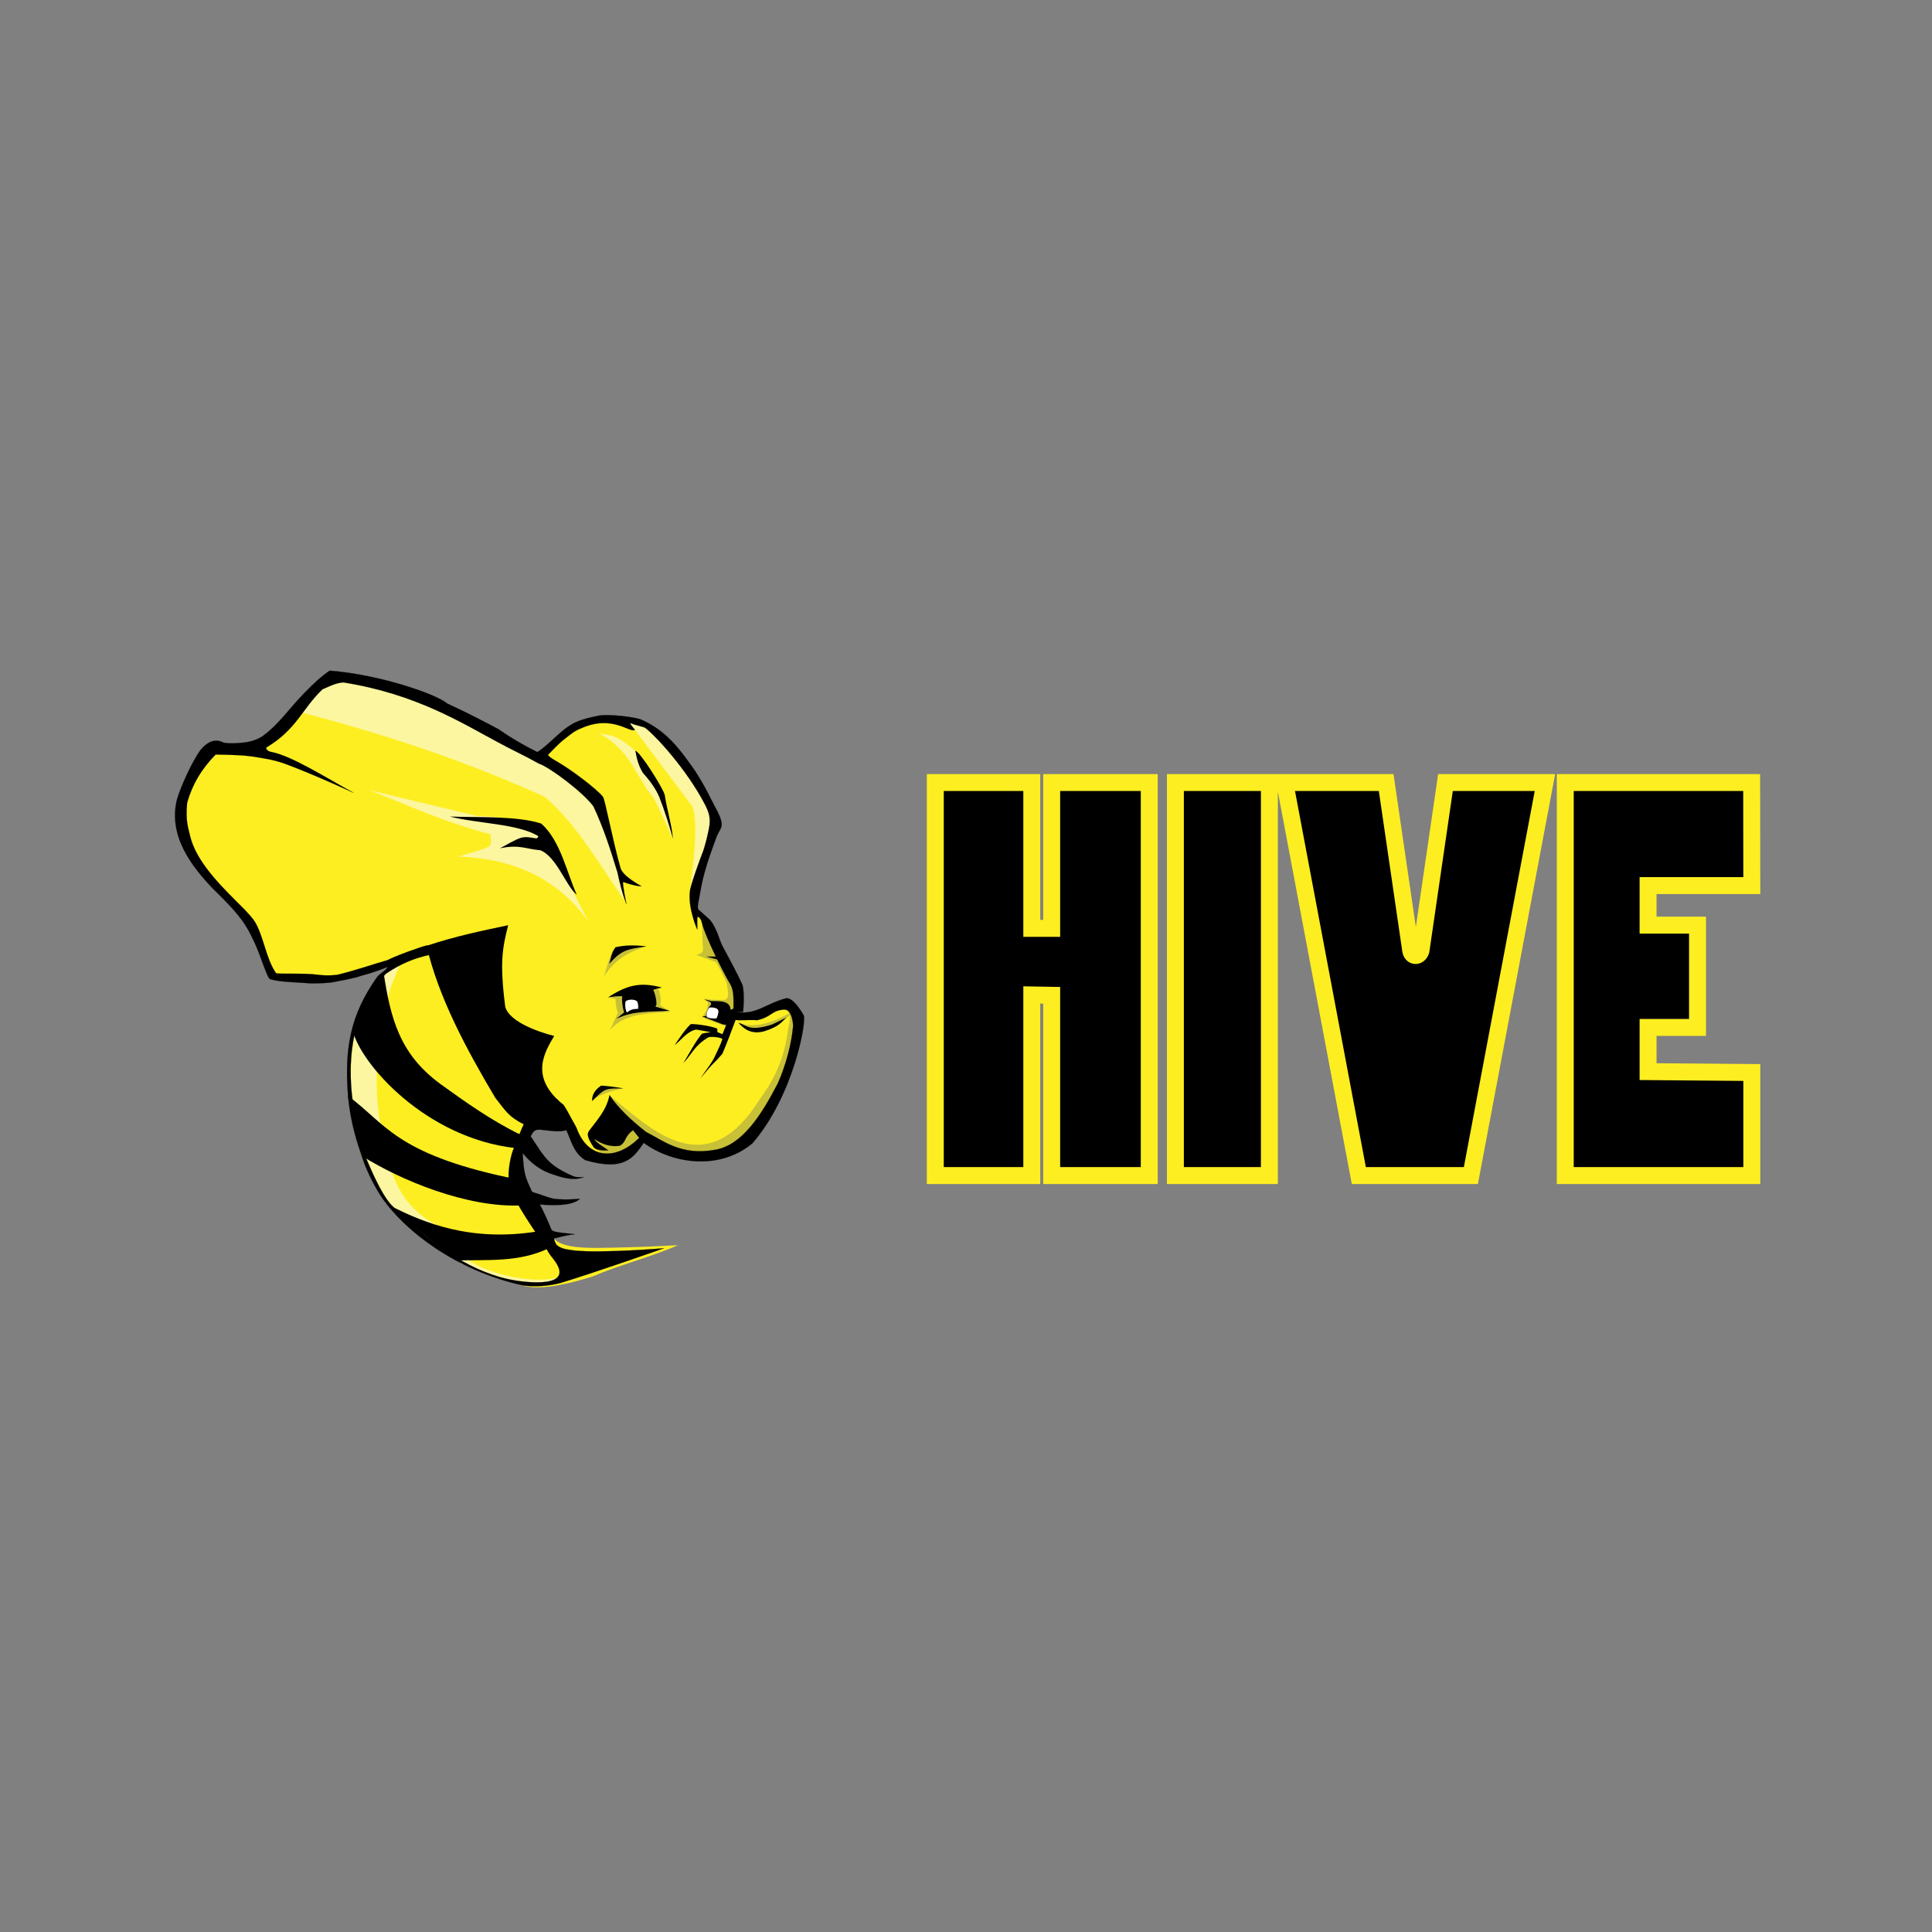 <svg width="74" height="74" viewBox="0 0 74 74" fill="none" xmlns="http://www.w3.org/2000/svg">
<rect x="0" y="0" width="74" height="74" fill="#808080" stroke="none"/>
<g clip-path="url(#clip0_1614_4895)">
<path fill-rule="evenodd" clip-rule="evenodd" d="M35.824 29.973V45.027H39.52V38.108L40.282 38.122V45.027H44.019V29.973H40.282V35.558H39.52V29.973H35.824ZM48.62 29.973H45.02V45.027H48.62V29.973ZM49.21 29.973L52.046 45.027H56.338L59.175 29.973H55.365L54.426 36.414C54.348 36.661 54.083 36.661 54.035 36.414L53.093 29.973H49.21ZM67.093 29.973H59.953V45.027H67.098V41.08L63.125 41.046V39.354H65.019V35.434H63.125V33.92H67.098L67.093 29.973Z" fill="black" stroke="#FDEE21" stroke-width="0.649"/>
<path fill-rule="evenodd" clip-rule="evenodd" d="M20.491 28.97C20.28 28.391 13.011 25.565 12.918 25.875C11.584 26.223 11.04 27.762 10.122 28.736L8.083 28.619C7.185 29.774 6.713 30.955 7.034 32.181C8.186 33.741 9.522 35.068 10.355 37.027C10.421 37.951 14.352 37.124 15.194 36.941C14.043 37.765 13.041 39.042 13.472 42.72C13.865 44.447 14.134 46.376 17.622 48.329C18.081 48.586 19.03 48.883 19.618 49.099C20.18 49.357 20.837 49.463 22.69 48.896C23.762 48.434 24.92 48.155 25.969 47.694L24.708 47.754C22.971 47.791 21.63 47.921 21.216 47.436L19.618 44.676L20.55 42.866C21.84 42.998 22.268 44.044 23.404 44.443L24.744 43.45C28.637 45.747 30.185 41.994 30.628 39.071C30.581 37.881 28.053 39.444 28.206 38.888C28.266 37.609 27.224 35.937 26.55 34.633L27.329 31.618C27.683 31.303 25.693 27.949 24.067 27.531C22.641 27.164 20.491 28.97 20.491 28.97Z" fill="#FDEE21"/>
<path fill-rule="evenodd" clip-rule="evenodd" d="M26.887 35.379C26.9 35.703 26.899 36.097 26.93 36.342C26.925 36.53 26.784 36.537 26.668 36.576L27.425 36.853C27.576 37.106 27.697 37.359 27.819 37.612C27.96 38.235 27.854 38.253 27.76 38.298C27.485 38.301 27.211 38.302 26.956 38.247C27.07 38.308 27.095 38.352 27.108 38.429C27.13 38.572 27.038 38.767 26.887 38.955C27.11 39.08 27.519 39.201 27.822 39.316L28.168 38.547C28.011 37.415 27.537 36.373 26.887 35.379ZM28.3 39.173C28.72 39.348 29.3 39.297 30.105 38.882C30.224 38.797 30.336 38.848 30.122 38.988C29.067 39.935 28.561 39.461 28.3 39.173Z" fill="#C8C037"/>
<path fill-rule="evenodd" clip-rule="evenodd" d="M30.184 38.762C30.309 39.001 30.233 39.195 30.191 39.397C30.061 40.423 29.741 41.235 29.113 42.083C27.072 45.365 25.011 43.311 23.368 41.975L22.688 43.678C22.652 43.827 22.502 43.943 23.564 44.411L24.645 43.647C28.769 46.785 31.691 39.255 30.184 38.762ZM23.865 41.695C23.587 41.715 22.759 41.996 22.722 42.159L23.103 41.592L23.865 41.695ZM23.324 38.215C23.375 38.215 23.62 38.28 23.594 38.266C23.556 38.245 23.589 38.609 23.666 38.799L23.368 39.448C23.94 38.789 24.844 38.833 25.683 38.748L25.283 38.499C25.353 38.267 25.271 38.084 25.232 37.886L23.324 38.215ZM24.729 36.258C24.116 36.447 23.529 36.754 23.134 37.409C23.435 36.329 23.496 36.37 23.593 36.317C24.014 36.129 24.359 36.246 24.729 36.258Z" fill="#C8C037"/>
<path fill-rule="evenodd" clip-rule="evenodd" d="M21.453 48.912C20.711 49.731 19.055 48.85 17.68 48.401C14.187 46.179 13.504 44.088 13.457 42.037C13.277 39.098 14.179 37.39 15.321 36.986C14.565 38.442 14.213 41.056 14.563 43C14.846 44.081 14.852 45.905 16.661 46.882C17.547 47.381 17.308 47.769 17.907 48.236C18.563 48.748 20.394 49.235 21.453 48.912ZM22.561 35.331C21.305 33.549 19.538 32.881 17.546 32.808C17.945 32.677 18.344 32.61 18.744 32.417C18.841 32.315 18.809 32.134 18.773 31.95C16.855 31.449 15.645 30.83 14.112 30.257L18.248 31.249C21.041 31.355 20.802 32.045 22.561 35.331ZM23.906 34.471C22.977 33.146 22.077 31.538 20.855 30.515C17.905 29.183 14.987 28.194 11.566 27.294L12.658 25.891C16.288 26.719 19.697 28.105 22.75 30.391C23.267 31.698 23.611 33.005 23.906 34.471ZM25.777 32.13C25.777 32.13 25.257 30.962 25.004 30.516C24.416 29.865 24.118 28.651 22.915 28.079C23.295 28.182 23.556 28.059 24.333 28.764L25.558 31.086L25.777 32.13ZM26.425 34.152C26.545 33.141 26.773 31.518 26.511 30.877L24.317 27.954C24.196 27.841 24.109 27.688 24.013 27.568C25.044 27.835 26.12 28.552 27.571 31.382L26.425 34.152Z" fill="#FCF6A0"/>
<path fill-rule="evenodd" clip-rule="evenodd" d="M22.092 34.27C21.681 33.946 21.315 32.803 20.693 32.566C20.117 32.518 19.906 32.337 19.149 32.491C19.423 32.353 19.683 32.177 19.974 32.083C20.172 32.036 20.358 32.088 20.547 32.114C20.593 32.092 20.624 32.064 20.612 32.023C19.85 31.552 18.286 31.545 17.23 31.276C18.456 31.317 19.811 31.25 20.732 31.545C21.472 32.202 21.713 33.439 22.092 34.27ZM24.336 28.758C24.506 28.773 25.421 30.22 25.464 30.461C25.54 30.987 25.728 31.577 25.778 32.128C25.628 31.6 25.463 31.072 25.258 30.544C25.198 30.398 25.046 30.069 24.625 29.604C24.428 29.276 24.386 29.019 24.336 28.758ZM27.436 36.639H27.045L27.477 36.752L27.436 36.639ZM24.766 36.248C24.373 36.2 23.969 36.193 23.575 36.28C23.415 36.495 23.404 36.714 23.334 36.917C23.812 36.39 24.002 36.357 24.766 36.248ZM30.133 38.969C29.914 39.144 29.892 39.308 29.245 39.505C28.773 39.617 28.506 39.428 28.284 39.173C28.621 39.27 28.675 39.524 29.578 39.239L30.133 38.969ZM28.171 39.078C28.013 39.512 27.843 39.95 27.672 40.356C27.264 40.834 27.438 40.562 26.827 41.304C27.023 41.003 27.277 40.713 27.41 40.4C27.503 40.193 27.62 39.974 27.671 39.79C27.509 39.709 27.178 39.703 27.133 39.732C26.59 40.052 26.492 40.391 26.172 40.721C26.404 40.35 26.602 39.945 26.871 39.611C26.902 39.568 27.101 39.56 27.223 39.534C27.033 39.501 26.681 39.433 26.652 39.436C26.298 39.521 26.1 39.83 25.837 40.035C26.029 39.758 26.205 39.47 26.449 39.232C26.473 39.204 27.131 39.261 27.472 39.397L27.478 39.533L27.672 39.611L27.818 39.246L28.171 39.078ZM23.875 41.691C23.787 41.661 23.015 41.563 23.015 41.586C22.719 41.797 22.674 41.998 22.68 42.173C23.174 41.688 23.155 41.687 23.875 41.691ZM23.288 38.202C23.288 38.202 23.845 38.121 23.834 38.173C23.794 38.366 23.902 38.837 23.914 38.772L23.601 39.027C24.257 38.697 24.947 38.764 25.647 38.713C25.647 38.713 25.058 38.55 25.094 38.545C25.226 38.527 25.059 37.93 25.014 37.917C25.126 37.88 25.235 37.851 25.349 37.823C24.506 37.602 24.018 37.732 23.288 38.202Z" fill="black"/>
<path fill-rule="evenodd" clip-rule="evenodd" d="M28.109 38.62L27.985 38.682C27.967 38.32 27.578 38.346 27.249 38.343L26.98 38.277C27.062 38.353 27.315 38.347 27.213 38.511C27.127 38.557 27.087 38.754 27.038 38.92L26.893 38.927L27.672 39.233L27.839 39.259L28.239 39.044L28.109 38.62Z" fill="black"/>
<path fill-rule="evenodd" clip-rule="evenodd" d="M24.416 38.379C24.354 38.255 24.038 38.272 23.97 38.353C23.915 38.418 23.967 38.836 24.038 38.766C24.14 38.675 24.274 38.638 24.435 38.645C24.455 38.568 24.448 38.484 24.416 38.379ZM27.441 39.002C27.471 38.98 27.534 38.771 27.513 38.708C27.472 38.56 27.178 38.591 27.178 38.591C27.107 38.633 27.044 38.864 27.07 38.94C27.083 39.005 27.394 39.025 27.441 39.002Z" fill="white"/>
<path fill-rule="evenodd" clip-rule="evenodd" d="M14.899 46.235L15.084 46.253C16.183 46.793 17.991 47.592 20.609 47.163L21.02 47.809C19.867 48.369 18.627 48.24 17.465 48.279L14.899 46.235ZM13.322 41.972L13.872 44.282C15.345 45.203 17.861 46.257 19.959 46.172L19.496 45.108C15.118 44.179 14.747 43.004 13.322 41.972ZM14.691 37.241C14.96 39.031 15.319 40.388 16.876 41.525C17.83 42.211 18.777 42.894 19.928 43.458C19.928 43.458 19.827 43.983 19.743 43.974C16.316 43.593 13.806 40.751 13.502 39.453C13.796 38.457 14.219 37.835 14.691 37.241ZM16.339 36.227C16.795 38.211 17.884 40.22 18.967 42.043C19.364 42.546 19.468 42.768 20.079 43.075C20.906 43.337 21.491 43.27 22.091 43.231C21.926 42.926 21.78 42.608 21.591 42.322C20.248 41.26 20.869 40.292 21.226 39.68C20.478 39.491 19.489 39.09 19.352 38.562C19.133 36.855 19.244 36.314 19.464 35.438C18.452 35.651 17.427 35.862 16.339 36.227Z" fill="black"/>
<path fill-rule="evenodd" clip-rule="evenodd" d="M12.628 25.689C12.296 25.906 11.976 26.216 11.631 26.57C11.059 27.161 10.68 27.738 10.098 28.165C9.982 28.266 9.655 28.427 9.245 28.451C9.052 28.461 8.926 28.493 8.571 28.448C8.258 28.279 7.96 28.389 7.67 28.736C7.351 29.194 6.948 30.064 6.78 30.611C6.435 32.007 7.316 33.157 8.161 34.044C8.913 34.778 9.346 35.237 9.655 35.91C9.888 36.347 10.062 36.947 10.249 37.367C10.317 37.5 10.303 37.499 10.485 37.539C10.877 37.623 11.422 37.624 11.908 37.666C12.118 37.669 12.406 37.661 12.679 37.632C13.055 37.561 13.497 37.491 13.868 37.364C14.23 37.274 14.553 37.151 14.844 37.037C14.806 37.164 14.529 37.287 14.425 37.448C13.439 38.86 13.169 40.115 13.341 42.097C13.438 42.975 13.64 43.703 13.944 44.536C14.083 44.917 14.379 45.521 14.663 45.922C15.507 47.115 17.395 48.646 20.023 49.235C20.482 49.298 21.002 49.265 21.491 49.134C22.788 48.741 25.432 47.811 25.432 47.811C25.432 47.811 23.085 48.005 22.011 47.899C21.762 47.86 21.488 47.847 21.314 47.677C21.285 47.64 21.18 47.427 21.248 47.425C21.341 47.423 21.608 47.312 22.021 47.275C21.14 47.18 21.153 47.181 21.088 47.021C20.988 46.772 20.835 46.431 20.678 46.134C21.065 46.167 21.922 46.214 22.212 45.914C22.212 45.914 21.705 45.973 21.257 45.92C21.106 45.903 20.849 45.811 20.772 45.782C20.571 45.704 20.405 45.68 20.367 45.629C20.297 45.451 20.25 45.391 20.165 45.153C20.051 44.838 20.042 44.486 20.02 44.164C20.313 44.526 20.687 44.83 21.181 44.985C21.187 44.971 21.822 45.261 22.284 45.112L22.38 45.081C22.38 45.089 22.074 45.108 21.962 45.053C21.024 44.654 20.883 44.305 20.731 44.132L20.326 43.525C20.45 43.279 20.519 43.27 20.683 43.268C21.176 43.322 21.391 43.365 21.692 43.292C21.895 43.71 21.949 44.13 22.411 44.434C23.951 44.891 24.285 44.298 24.658 43.775C25.766 44.588 27.569 44.838 28.822 43.789C30.414 41.947 30.918 39.042 30.777 38.877C30.578 38.539 30.317 38.191 30.093 38.24C29.294 38.458 29 38.862 28.209 38.77C28.303 38.765 28.462 38.762 28.463 38.753C28.524 38.084 28.458 37.759 28.428 37.704C28.188 37.174 27.873 36.617 27.653 36.199C27.597 36.113 27.43 35.455 27.152 35.195C27.032 35.093 26.739 34.824 26.739 34.824L26.715 35.11C26.715 35.11 26.829 35.127 26.872 35.304C27.038 35.976 27.878 37.565 27.94 37.641C28.238 38.122 27.97 38.721 28.197 39.057C28.218 39.1 28.659 39.054 29 39.075C29.561 38.954 29.537 38.707 30.022 38.669C30.349 38.644 30.381 39.258 30.377 39.305C30.316 39.982 30.11 40.77 29.795 41.489C29.14 42.751 28.405 43.885 27.364 44.044C26.095 44.265 25.435 43.71 24.747 43.357L24.483 43.581C23.589 44.472 22.526 44.393 22.092 43.229C21.876 42.778 21.594 42.501 21.353 42.114L20.073 43.035C19.967 43.254 19.836 43.598 19.677 43.983C19.566 44.251 19.473 44.71 19.479 45.092C19.315 45.371 20.047 46.505 20.51 47.194L20.91 47.775C21.002 48.013 21.203 48.223 21.215 48.249C22.074 49.369 20.131 49.111 19.73 49.044C18.939 48.917 18.165 48.587 17.437 48.145L17.311 48.067C16.446 47.522 15.65 46.825 14.974 46.136C14.57 45.68 14.186 44.743 13.902 44.079C13.477 42.484 12.867 39.717 14.52 37.621C14.625 37.501 14.738 37.302 14.834 37.262C15.325 36.93 15.858 36.703 16.432 36.578L16.374 36.206C16.088 36.271 15.123 36.624 14.851 36.772C14.231 36.951 13.716 37.139 12.926 37.337C12.669 37.368 12.416 37.369 12.17 37.335C11.602 37.258 10.633 37.327 10.571 37.27C10.186 36.733 10.08 35.771 9.729 35.256L9.725 35.251L9.721 35.246C9.516 34.971 9.277 34.747 9.042 34.513C8.201 33.677 7.48 32.868 7.279 32.011C7.228 31.758 7.097 31.496 7.167 30.748L7.168 30.744L7.169 30.741C7.372 30.041 7.701 29.471 8.26 28.9C8.842 28.909 9.418 28.922 9.867 29.008C10.072 29.042 10.5 29.098 10.942 29.263C12.061 29.68 13.54 30.365 13.54 30.365C12.43 29.755 11.189 28.964 10.405 28.804C10.289 28.788 10.217 28.734 10.183 28.641C11.361 27.949 11.577 27.134 12.352 26.402C12.706 26.248 12.844 26.17 13.145 26.137C15.929 26.577 17.682 27.686 19.068 28.427C19.631 28.733 20.143 28.965 20.631 29.243C21.059 29.384 22.352 30.36 22.73 30.886C23.114 31.697 23.395 32.573 23.651 33.418C23.834 34.278 23.995 34.627 23.995 34.627C23.995 34.627 23.839 33.908 23.865 33.779C24.026 33.839 24.409 33.958 24.567 33.94C24.567 33.94 23.859 33.574 23.767 33.251C23.469 32.213 23.171 30.599 23.09 30.514C22.863 30.229 21.918 29.505 21.338 29.171C21.118 29.044 21 28.965 20.991 28.91C21.176 28.722 21.404 28.475 21.61 28.317C21.807 28.167 21.985 27.997 22.26 27.895C23.465 27.352 24.154 28.104 24.317 27.951C24.317 27.951 24.058 27.654 24.173 27.703C24.291 27.767 24.675 27.842 24.718 27.881C25.157 28.225 26.305 29.48 26.997 30.805C27.163 31.13 27.231 31.343 27.154 31.734C27.076 32.125 27.017 32.34 26.932 32.602C26.856 32.776 26.425 33.972 26.427 34.132C26.34 34.788 26.708 35.61 26.708 35.61C26.712 35.387 26.694 35.268 26.715 35.108L26.739 34.824C26.739 34.824 26.724 34.748 26.727 34.718C26.745 34.521 26.794 34.355 26.808 34.242C26.946 33.386 27.187 32.769 27.459 32.017C27.541 31.828 27.647 31.722 27.641 31.578C27.646 31.321 27.416 30.977 27.251 30.641C27.083 30.301 26.883 29.923 26.621 29.524C26.023 28.664 25.513 27.991 24.58 27.57C24.319 27.455 23.291 27.343 22.936 27.41C22.506 27.499 22.135 27.588 21.84 27.777C21.375 28.074 21.01 28.535 20.581 28.806C19.634 28.333 19.177 27.978 19.092 27.929C18.529 27.628 17.853 27.278 17.126 26.945C16.777 26.62 14.612 25.843 12.63 25.688L12.628 25.689ZM24.745 43.356C24.162 42.9 23.67 42.43 23.346 41.947C23.24 42.516 22.856 42.921 22.56 43.319C22.501 43.413 22.458 43.54 22.749 43.947C22.827 44.055 23.111 44.073 23.302 44.063C23.108 43.916 22.811 43.76 22.764 43.625C23.106 43.858 23.423 43.926 23.71 43.888C23.776 43.881 23.857 43.811 23.92 43.704C24.048 43.43 24.148 43.363 24.249 43.289L24.482 43.581L24.745 43.356Z" fill="black"/>
<path d="M26.739 34.824C26.739 34.824 27.032 35.093 27.152 35.195C27.43 35.455 27.597 36.113 27.653 36.199C27.873 36.617 28.188 37.174 28.428 37.704C28.458 37.759 28.524 38.084 28.463 38.753C28.462 38.762 28.303 38.765 28.209 38.77C29 38.862 29.294 38.458 30.093 38.24C30.317 38.191 30.578 38.539 30.777 38.877C30.918 39.042 30.414 41.947 28.822 43.789C27.569 44.838 25.766 44.588 24.658 43.775C24.285 44.298 23.951 44.891 22.411 44.434C21.949 44.13 21.895 43.71 21.692 43.292C21.391 43.365 21.176 43.322 20.683 43.268C20.519 43.27 20.45 43.279 20.326 43.525L20.731 44.132C20.883 44.305 21.024 44.654 21.962 45.053C22.074 45.108 22.38 45.089 22.38 45.081L22.284 45.112C21.822 45.261 21.187 44.971 21.181 44.985C20.687 44.83 20.313 44.526 20.02 44.164C20.042 44.486 20.051 44.838 20.165 45.153C20.25 45.391 20.297 45.451 20.367 45.629C20.405 45.68 20.571 45.704 20.772 45.782C20.849 45.811 21.106 45.903 21.257 45.92C21.705 45.973 22.212 45.914 22.212 45.914C21.922 46.214 21.065 46.167 20.678 46.134C20.835 46.431 20.988 46.772 21.088 47.021C21.153 47.181 21.14 47.18 22.021 47.275C21.608 47.312 21.341 47.423 21.248 47.425C21.18 47.427 21.285 47.64 21.314 47.677C21.488 47.847 21.762 47.86 22.011 47.899C23.085 48.005 25.432 47.811 25.432 47.811C25.432 47.811 22.788 48.741 21.491 49.134C21.002 49.265 20.482 49.298 20.023 49.235C17.395 48.646 15.507 47.115 14.663 45.922C14.379 45.521 14.083 44.917 13.944 44.536C13.64 43.703 13.438 42.975 13.341 42.097C13.169 40.115 13.439 38.86 14.425 37.448C14.529 37.287 14.806 37.164 14.844 37.037C14.553 37.151 14.23 37.274 13.868 37.364C13.497 37.491 13.055 37.561 12.679 37.632C12.406 37.661 12.118 37.669 11.908 37.666C11.422 37.624 10.877 37.623 10.485 37.539C10.303 37.499 10.317 37.5 10.249 37.367C10.062 36.947 9.888 36.347 9.655 35.91C9.346 35.237 8.913 34.778 8.161 34.044C7.316 33.157 6.435 32.007 6.78 30.611C6.948 30.064 7.351 29.194 7.67 28.736C7.96 28.389 8.258 28.279 8.571 28.448C8.926 28.493 9.052 28.461 9.245 28.451C9.655 28.427 9.982 28.266 10.098 28.165C10.68 27.738 11.059 27.161 11.631 26.57C11.976 26.216 12.296 25.906 12.628 25.689L12.63 25.688C14.612 25.843 16.777 26.62 17.126 26.945C17.853 27.278 18.529 27.628 19.092 27.929C19.177 27.978 19.634 28.333 20.581 28.806C21.01 28.535 21.375 28.074 21.84 27.777C22.135 27.588 22.506 27.499 22.936 27.41C23.291 27.343 24.319 27.455 24.58 27.57C25.513 27.991 26.023 28.664 26.621 29.524C26.883 29.923 27.083 30.301 27.251 30.641C27.416 30.977 27.646 31.321 27.641 31.578C27.647 31.722 27.541 31.828 27.459 32.017C27.187 32.769 26.946 33.386 26.808 34.242C26.794 34.355 26.745 34.521 26.727 34.718C26.724 34.748 26.739 34.824 26.739 34.824ZM26.739 34.824L26.715 35.11C26.715 35.11 26.829 35.127 26.872 35.304C27.038 35.976 27.878 37.565 27.94 37.641C28.238 38.122 27.97 38.721 28.197 39.057C28.218 39.1 28.659 39.054 29 39.075C29.561 38.954 29.537 38.707 30.022 38.669C30.349 38.644 30.381 39.258 30.377 39.305C30.316 39.982 30.11 40.77 29.795 41.489C29.14 42.751 28.405 43.885 27.364 44.044C26.095 44.265 25.435 43.71 24.747 43.357L24.483 43.581C23.589 44.472 22.526 44.393 22.092 43.229C21.876 42.778 21.594 42.501 21.353 42.114L20.073 43.035C19.967 43.254 19.836 43.598 19.677 43.983C19.566 44.251 19.473 44.71 19.479 45.092C19.315 45.371 20.047 46.505 20.51 47.194L20.91 47.775C21.002 48.013 21.203 48.223 21.215 48.249C22.074 49.369 20.131 49.111 19.73 49.044C18.939 48.917 18.165 48.587 17.437 48.145L17.311 48.067C16.446 47.522 15.65 46.825 14.974 46.136C14.57 45.68 14.186 44.743 13.902 44.079C13.477 42.484 12.867 39.717 14.52 37.621C14.625 37.501 14.738 37.302 14.834 37.262C15.325 36.93 15.858 36.703 16.432 36.578L16.374 36.206C16.088 36.271 15.123 36.624 14.851 36.772C14.231 36.951 13.716 37.139 12.926 37.337C12.669 37.368 12.416 37.369 12.17 37.335C11.602 37.258 10.633 37.327 10.571 37.27C10.186 36.733 10.08 35.771 9.729 35.256L9.725 35.251L9.721 35.246C9.516 34.971 9.277 34.747 9.042 34.513C8.201 33.677 7.48 32.868 7.279 32.011C7.228 31.758 7.097 31.496 7.167 30.748L7.168 30.744L7.169 30.741C7.372 30.041 7.701 29.471 8.26 28.9C8.842 28.909 9.418 28.922 9.867 29.008C10.072 29.042 10.5 29.098 10.942 29.263C12.061 29.68 13.54 30.365 13.54 30.365C12.43 29.755 11.189 28.964 10.405 28.804C10.289 28.788 10.217 28.734 10.183 28.641C11.361 27.949 11.577 27.134 12.352 26.402C12.706 26.248 12.844 26.17 13.145 26.137C15.929 26.577 17.682 27.686 19.068 28.427C19.631 28.733 20.143 28.965 20.631 29.243C21.059 29.384 22.352 30.36 22.73 30.886C23.114 31.697 23.395 32.573 23.651 33.418C23.834 34.278 23.995 34.627 23.995 34.627C23.995 34.627 23.839 33.908 23.865 33.779C24.026 33.839 24.409 33.958 24.567 33.94C24.567 33.94 23.859 33.574 23.767 33.251C23.469 32.213 23.171 30.599 23.09 30.514C22.863 30.229 21.918 29.505 21.338 29.171C21.118 29.044 21 28.965 20.991 28.91C21.176 28.722 21.404 28.475 21.61 28.317C21.807 28.167 21.985 27.997 22.26 27.895C23.465 27.352 24.154 28.104 24.317 27.951C24.317 27.951 24.058 27.654 24.173 27.703C24.291 27.767 24.675 27.842 24.718 27.881C25.157 28.225 26.305 29.48 26.997 30.805C27.163 31.13 27.231 31.343 27.154 31.734C27.076 32.125 27.017 32.34 26.932 32.602C26.856 32.776 26.425 33.972 26.427 34.132C26.34 34.788 26.708 35.61 26.708 35.61C26.712 35.387 26.694 35.268 26.715 35.108L26.739 34.824ZM24.745 43.356C24.162 42.9 23.67 42.43 23.346 41.947C23.24 42.516 22.856 42.921 22.56 43.319C22.501 43.413 22.458 43.54 22.749 43.947C22.827 44.055 23.111 44.073 23.302 44.063C23.108 43.916 22.811 43.76 22.764 43.625C23.106 43.858 23.423 43.926 23.71 43.888C23.776 43.881 23.857 43.811 23.92 43.704C24.048 43.43 24.148 43.363 24.249 43.289L24.482 43.581L24.745 43.356Z" stroke="black" stroke-width="0.005"/>
</g>
<defs>
<clipPath id="clip0_1614_4895">
<rect width="74" height="74" fill="white"/>
</clipPath>
</defs>
</svg>
